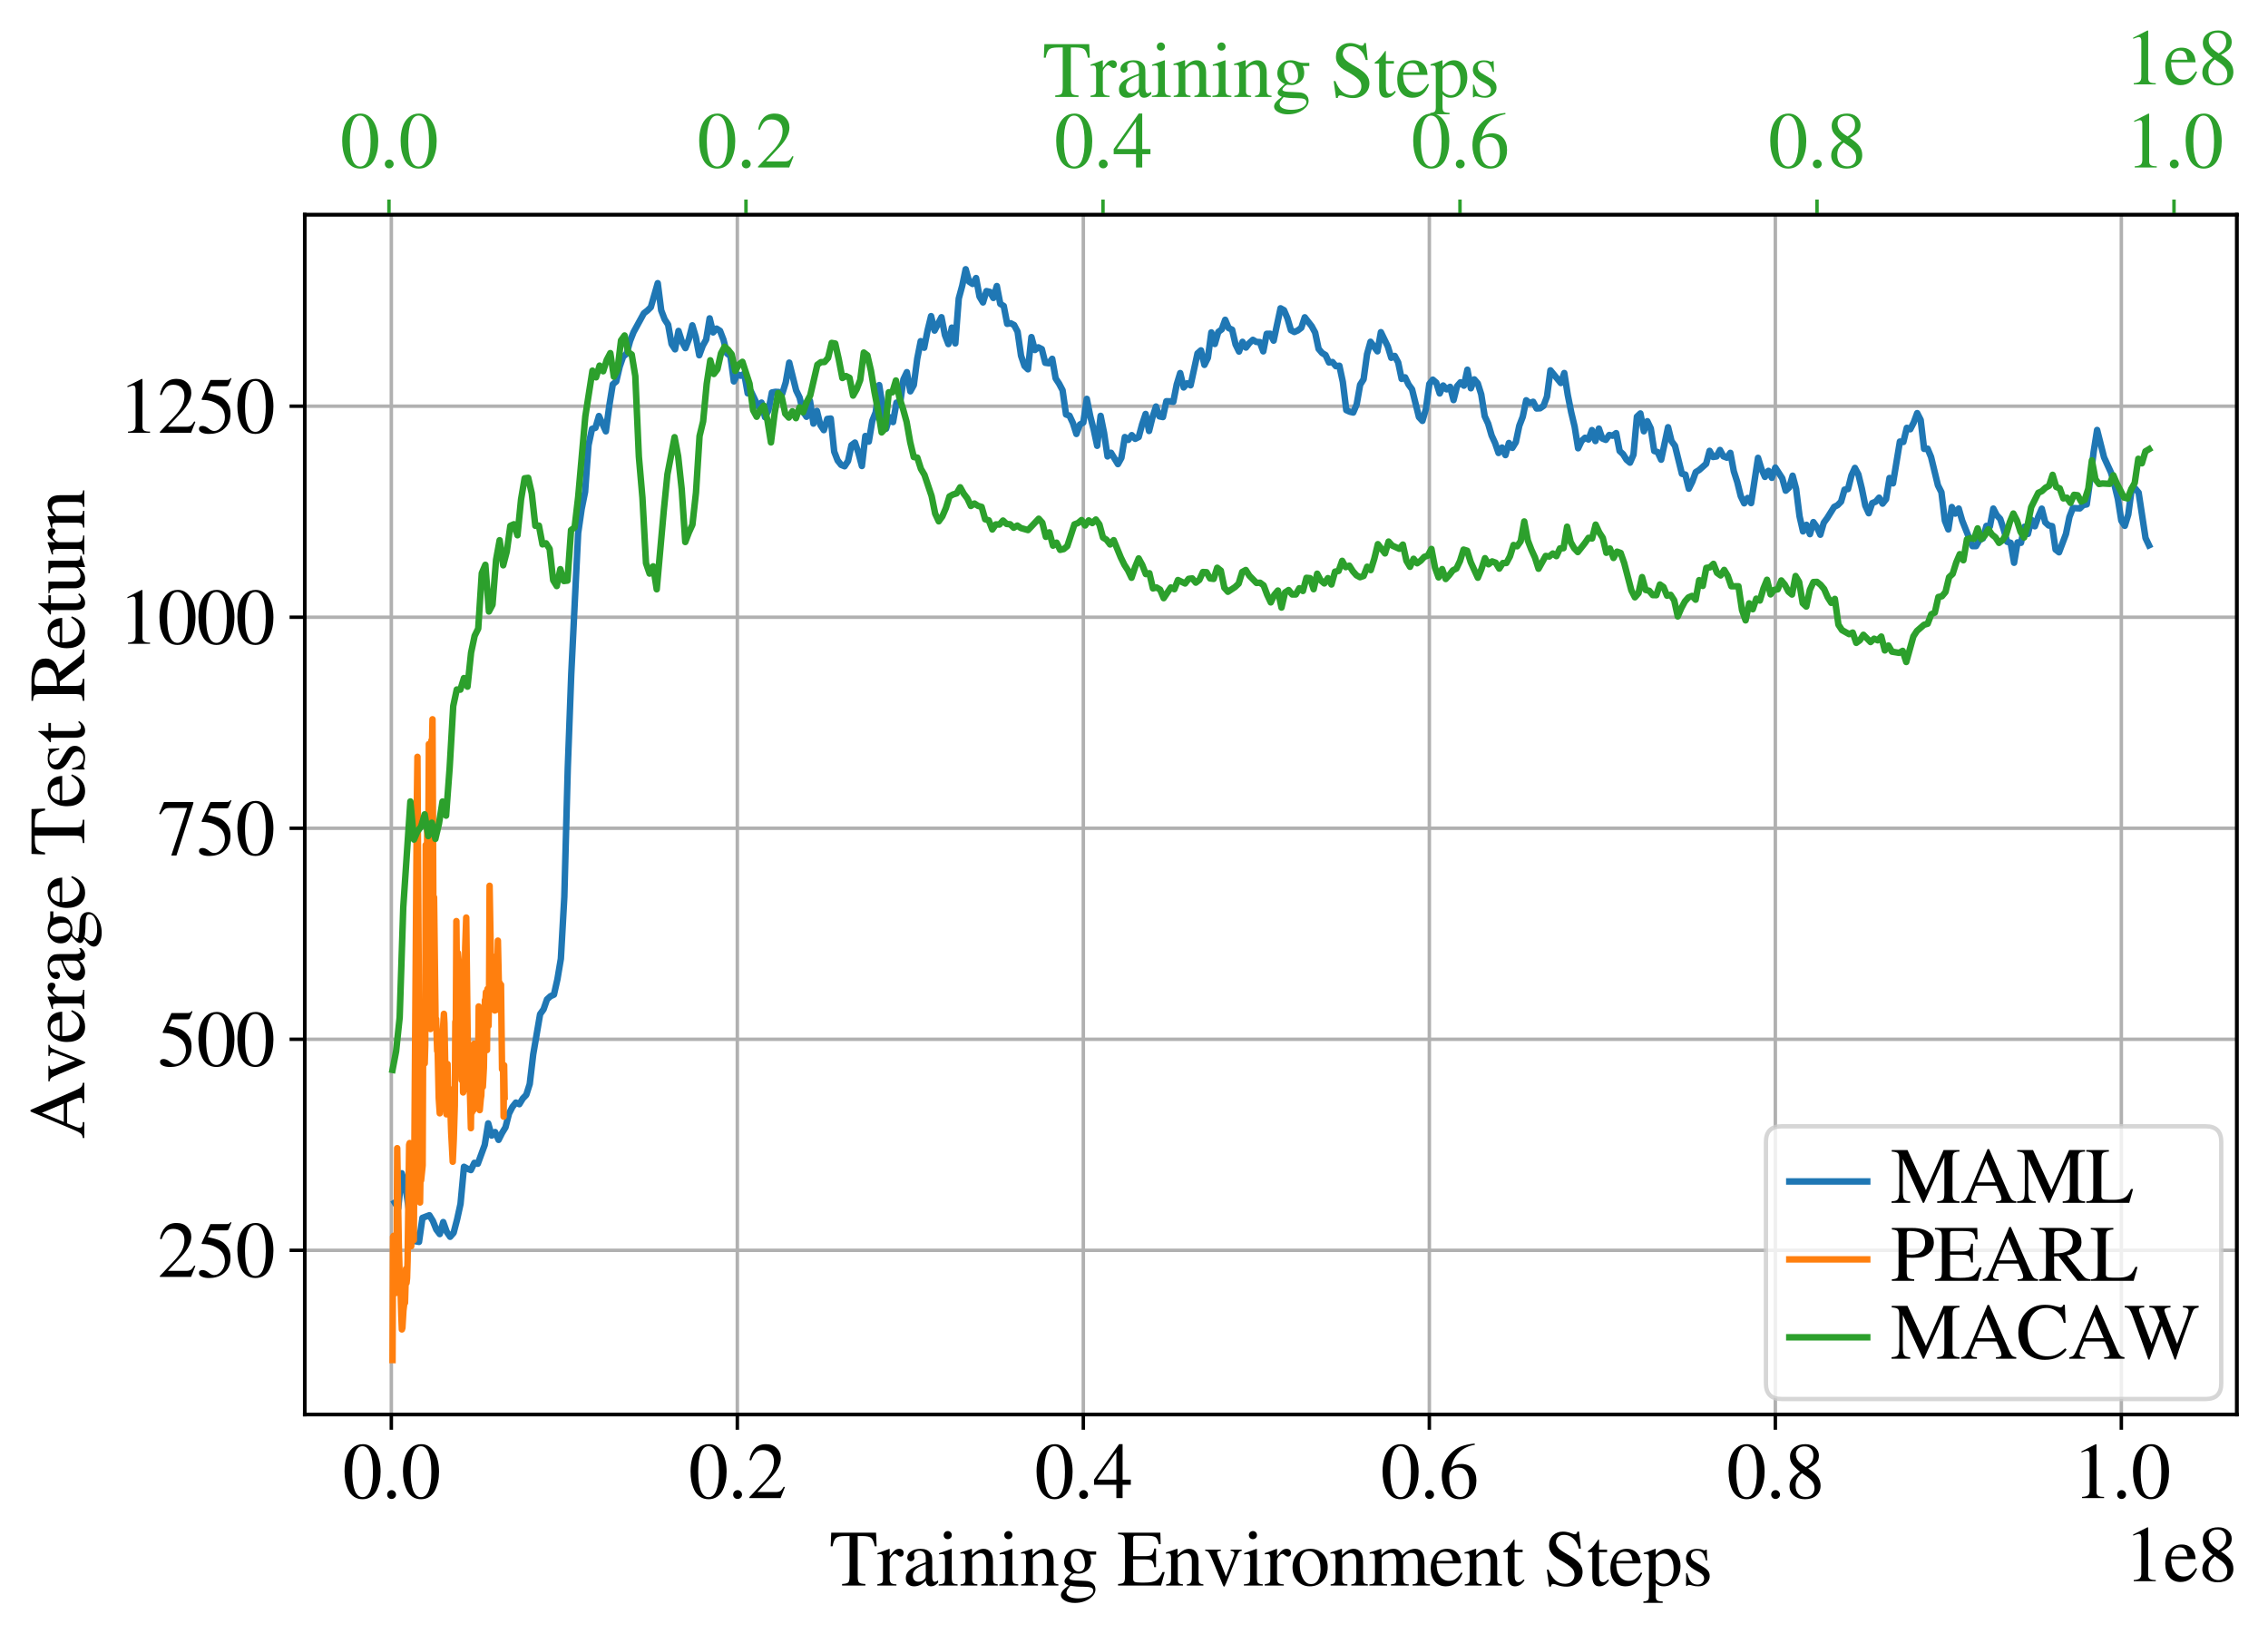 <?xml version="1.0" encoding="utf-8" standalone="no"?>
<!DOCTYPE svg PUBLIC "-//W3C//DTD SVG 1.1//EN"
  "http://www.w3.org/Graphics/SVG/1.1/DTD/svg11.dtd">
<svg xmlns:xlink="http://www.w3.org/1999/xlink" width="524pt" height="377.417pt" viewBox="0 0 524 377.417" xmlns="http://www.w3.org/2000/svg" version="1.1">
 <defs>
  <style type="text/css">*{stroke-linejoin: round; stroke-linecap: butt}</style>
 </defs>
 <g id="figure_1">
  <g id="patch_1">
   <path d="M 0 377.417 
L 524 377.417 
L 524 0 
L 0 0 
z
" style="fill: #ffffff"/>
  </g>
  <g id="axes_1">
   <g id="patch_2">
    <path d="M 70.4 326.8 
L 516.8 326.8 
L 516.8 49.6 
L 70.4 49.6 
z
" style="fill: #ffffff"/>
   </g>
   <g id="matplotlib.axis_1">
    <g id="xtick_1">
     <g id="line2d_1">
      <path d="M 90.411 326.8 
L 90.411 49.6 
" clip-path="url(#p6ab08f79a6)" style="fill: none; stroke: #b0b0b0; stroke-width: 0.8; stroke-linecap: square"/>
     </g>
     <g id="line2d_2">
      <defs>
       <path id="m27f59a390b" d="M 0 0 
L 0 3.5 
" style="stroke: #000000; stroke-width: 0.8"/>
      </defs>
      <g>
       <use xlink:href="#m27f59a390b" x="90.411" y="326.8" style="stroke: #000000; stroke-width: 0.8"/>
      </g>
     </g>
     <g id="text_1">
      <!-- 0.0 -->
      <g transform="translate(79.161 346.093)scale(0.18 -0.18)">
       <defs>
        <path id="STIXGeneral-Regular-30" d="M 3046 2112 
Q 3046 1683 2963 1302 
Q 2880 922 2717 602 
Q 2554 282 2266 96 
Q 1978 -90 1600 -90 
Q 1210 -90 915 108 
Q 621 307 461 640 
Q 301 973 227 1350 
Q 154 1728 154 2150 
Q 154 2746 301 3222 
Q 448 3699 790 4012 
Q 1133 4326 1626 4326 
Q 2253 4326 2649 3712 
Q 3046 3098 3046 2112 
z
M 2432 2080 
Q 2432 3091 2217 3625 
Q 2003 4160 1587 4160 
Q 1190 4160 979 3622 
Q 768 3085 768 2106 
Q 768 1120 979 598 
Q 1190 77 1600 77 
Q 2003 77 2217 598 
Q 2432 1120 2432 2080 
z
" transform="scale(0.016)"/>
        <path id="STIXGeneral-Regular-2e" d="M 1158 275 
Q 1158 134 1052 32 
Q 947 -70 800 -70 
Q 653 -70 550 32 
Q 448 134 448 281 
Q 448 429 553 534 
Q 659 640 806 640 
Q 947 640 1052 531 
Q 1158 422 1158 275 
z
" transform="scale(0.016)"/>
       </defs>
       <use xlink:href="#STIXGeneral-Regular-30"/>
       <use xlink:href="#STIXGeneral-Regular-2e" x="50"/>
       <use xlink:href="#STIXGeneral-Regular-30" x="75"/>
      </g>
     </g>
    </g>
    <g id="xtick_2">
     <g id="line2d_3">
      <path d="M 170.352 326.8 
L 170.352 49.6 
" clip-path="url(#p6ab08f79a6)" style="fill: none; stroke: #b0b0b0; stroke-width: 0.8; stroke-linecap: square"/>
     </g>
     <g id="line2d_4">
      <g>
       <use xlink:href="#m27f59a390b" x="170.352" y="326.8" style="stroke: #000000; stroke-width: 0.8"/>
      </g>
     </g>
     <g id="text_2">
      <!-- 0.2 -->
      <g transform="translate(159.102 346.093)scale(0.18 -0.18)">
       <defs>
        <path id="STIXGeneral-Regular-32" d="M 3034 877 
L 2688 0 
L 186 0 
L 186 77 
L 1325 1286 
Q 1773 1754 1965 2144 
Q 2157 2534 2157 2950 
Q 2157 3379 1920 3616 
Q 1683 3853 1267 3853 
Q 922 3853 720 3673 
Q 518 3494 326 3021 
L 192 3053 
Q 301 3648 630 3987 
Q 960 4326 1523 4326 
Q 2054 4326 2380 4006 
Q 2707 3686 2707 3200 
Q 2707 2477 1888 1613 
L 832 486 
L 2330 486 
Q 2541 486 2665 569 
Q 2790 653 2944 915 
L 3034 877 
z
" transform="scale(0.016)"/>
       </defs>
       <use xlink:href="#STIXGeneral-Regular-30"/>
       <use xlink:href="#STIXGeneral-Regular-2e" x="50"/>
       <use xlink:href="#STIXGeneral-Regular-32" x="75"/>
      </g>
     </g>
    </g>
    <g id="xtick_3">
     <g id="line2d_5">
      <path d="M 250.292 326.8 
L 250.292 49.6 
" clip-path="url(#p6ab08f79a6)" style="fill: none; stroke: #b0b0b0; stroke-width: 0.8; stroke-linecap: square"/>
     </g>
     <g id="line2d_6">
      <g>
       <use xlink:href="#m27f59a390b" x="250.292" y="326.8" style="stroke: #000000; stroke-width: 0.8"/>
      </g>
     </g>
     <g id="text_3">
      <!-- 0.4 -->
      <g transform="translate(239.042 346.093)scale(0.18 -0.18)">
       <defs>
        <path id="STIXGeneral-Regular-34" d="M 3027 1069 
L 2368 1069 
L 2368 0 
L 1869 0 
L 1869 1069 
L 77 1069 
L 77 1478 
L 2086 4326 
L 2368 4326 
L 2368 1478 
L 3027 1478 
L 3027 1069 
z
M 1869 1478 
L 1869 3674 
L 333 1478 
L 1869 1478 
z
" transform="scale(0.016)"/>
       </defs>
       <use xlink:href="#STIXGeneral-Regular-30"/>
       <use xlink:href="#STIXGeneral-Regular-2e" x="50"/>
       <use xlink:href="#STIXGeneral-Regular-34" x="75"/>
      </g>
     </g>
    </g>
    <g id="xtick_4">
     <g id="line2d_7">
      <path d="M 330.233 326.8 
L 330.233 49.6 
" clip-path="url(#p6ab08f79a6)" style="fill: none; stroke: #b0b0b0; stroke-width: 0.8; stroke-linecap: square"/>
     </g>
     <g id="line2d_8">
      <g>
       <use xlink:href="#m27f59a390b" x="330.233" y="326.8" style="stroke: #000000; stroke-width: 0.8"/>
      </g>
     </g>
     <g id="text_4">
      <!-- 0.6 -->
      <g transform="translate(318.983 346.093)scale(0.18 -0.18)">
       <defs>
        <path id="STIXGeneral-Regular-36" d="M 2854 4378 
L 2867 4275 
Q 2112 4154 1606 3664 
Q 1101 3174 973 2451 
Q 1344 2739 1786 2739 
Q 2349 2739 2672 2380 
Q 2995 2022 2995 1402 
Q 2995 774 2669 378 
Q 2291 -90 1651 -90 
Q 870 -90 518 557 
Q 218 1107 218 1786 
Q 218 2835 915 3552 
Q 1312 3962 1731 4131 
Q 2150 4301 2854 4378 
z
M 2419 1203 
Q 2419 2445 1555 2445 
Q 1235 2445 1024 2275 
Q 813 2106 813 1702 
Q 813 954 1046 522 
Q 1280 90 1722 90 
Q 2061 90 2240 394 
Q 2419 698 2419 1203 
z
" transform="scale(0.016)"/>
       </defs>
       <use xlink:href="#STIXGeneral-Regular-30"/>
       <use xlink:href="#STIXGeneral-Regular-2e" x="50"/>
       <use xlink:href="#STIXGeneral-Regular-36" x="75"/>
      </g>
     </g>
    </g>
    <g id="xtick_5">
     <g id="line2d_9">
      <path d="M 410.173 326.8 
L 410.173 49.6 
" clip-path="url(#p6ab08f79a6)" style="fill: none; stroke: #b0b0b0; stroke-width: 0.8; stroke-linecap: square"/>
     </g>
     <g id="line2d_10">
      <g>
       <use xlink:href="#m27f59a390b" x="410.173" y="326.8" style="stroke: #000000; stroke-width: 0.8"/>
      </g>
     </g>
     <g id="text_5">
      <!-- 0.8 -->
      <g transform="translate(398.923 346.093)scale(0.18 -0.18)">
       <defs>
        <path id="STIXGeneral-Regular-38" d="M 2848 992 
Q 2848 499 2505 204 
Q 2163 -90 1587 -90 
Q 1050 -90 704 204 
Q 358 499 358 954 
Q 358 1293 524 1533 
Q 691 1773 1190 2125 
Q 710 2522 553 2765 
Q 397 3008 397 3328 
Q 397 3782 745 4054 
Q 1094 4326 1638 4326 
Q 2106 4326 2410 4060 
Q 2714 3795 2714 3411 
Q 2714 3059 2531 2848 
Q 2349 2637 1856 2374 
Q 2432 1990 2640 1689 
Q 2848 1389 2848 992 
z
M 2272 3411 
Q 2272 3744 2086 3945 
Q 1901 4147 1574 4147 
Q 1248 4147 1059 3977 
Q 870 3808 870 3513 
Q 870 3219 1059 2979 
Q 1248 2739 1670 2490 
Q 1997 2682 2134 2896 
Q 2272 3110 2272 3411 
z
M 1734 1741 
L 1357 1997 
Q 1075 1766 960 1545 
Q 845 1325 845 1011 
Q 845 576 1065 333 
Q 1286 90 1658 90 
Q 1971 90 2166 285 
Q 2362 480 2362 794 
Q 2362 1082 2214 1299 
Q 2067 1517 1734 1741 
z
" transform="scale(0.016)"/>
       </defs>
       <use xlink:href="#STIXGeneral-Regular-30"/>
       <use xlink:href="#STIXGeneral-Regular-2e" x="50"/>
       <use xlink:href="#STIXGeneral-Regular-38" x="75"/>
      </g>
     </g>
    </g>
    <g id="xtick_6">
     <g id="line2d_11">
      <path d="M 490.114 326.8 
L 490.114 49.6 
" clip-path="url(#p6ab08f79a6)" style="fill: none; stroke: #b0b0b0; stroke-width: 0.8; stroke-linecap: square"/>
     </g>
     <g id="line2d_12">
      <g>
       <use xlink:href="#m27f59a390b" x="490.114" y="326.8" style="stroke: #000000; stroke-width: 0.8"/>
      </g>
     </g>
     <g id="text_6">
      <!-- 1.0 -->
      <g transform="translate(478.864 346.093)scale(0.18 -0.18)">
       <defs>
        <path id="STIXGeneral-Regular-31" d="M 2522 0 
L 755 0 
L 755 96 
Q 1107 115 1235 227 
Q 1363 339 1363 608 
L 1363 3482 
Q 1363 3795 1171 3795 
Q 1082 3795 883 3718 
L 710 3654 
L 710 3744 
L 1856 4326 
L 1914 4307 
L 1914 486 
Q 1914 275 2042 185 
Q 2170 96 2522 96 
L 2522 0 
z
" transform="scale(0.016)"/>
       </defs>
       <use xlink:href="#STIXGeneral-Regular-31"/>
       <use xlink:href="#STIXGeneral-Regular-2e" x="50"/>
       <use xlink:href="#STIXGeneral-Regular-30" x="75"/>
      </g>
     </g>
    </g>
    <g id="text_7">
     <!-- Training Environment Steps -->
     <g transform="translate(191.605 366.293)scale(0.18 -0.18)">
      <defs>
       <path id="STIXGeneral-Regular-54" d="M 3795 3149 
L 3642 3149 
Q 3539 3674 3353 3821 
Q 3168 3968 2656 3968 
L 2278 3968 
L 2278 710 
Q 2278 346 2387 243 
Q 2496 141 2893 122 
L 2893 0 
L 1024 0 
L 1024 122 
Q 1427 147 1526 256 
Q 1626 365 1626 787 
L 1626 3968 
L 1242 3968 
Q 723 3968 540 3817 
Q 358 3667 262 3149 
L 109 3149 
L 154 4237 
L 3750 4237 
L 3795 3149 
z
" transform="scale(0.016)"/>
       <path id="STIXGeneral-Regular-72" d="M 1024 2931 
L 1024 2342 
Q 1267 2688 1430 2816 
Q 1594 2944 1792 2944 
Q 1958 2944 2051 2854 
Q 2144 2765 2144 2605 
Q 2144 2470 2077 2393 
Q 2010 2317 1894 2317 
Q 1773 2317 1638 2445 
Q 1536 2541 1472 2541 
Q 1338 2541 1181 2355 
Q 1024 2170 1024 2016 
L 1024 576 
Q 1024 301 1133 205 
Q 1242 109 1568 96 
L 1568 0 
L 32 0 
L 32 96 
Q 339 154 412 224 
Q 486 294 486 538 
L 486 2138 
Q 486 2349 438 2435 
Q 390 2522 269 2522 
Q 166 2522 45 2496 
L 45 2598 
Q 448 2726 992 2944 
L 1024 2931 
z
" transform="scale(0.016)"/>
       <path id="STIXGeneral-Regular-61" d="M 2829 422 
L 2829 243 
Q 2586 -64 2253 -64 
Q 1888 -64 1843 403 
L 1837 403 
Q 1427 -64 909 -64 
Q 608 -64 422 112 
Q 237 288 237 602 
Q 237 1050 685 1350 
Q 992 1555 1837 1869 
L 1837 2214 
Q 1837 2502 1699 2646 
Q 1562 2790 1338 2790 
Q 1146 2790 1018 2697 
Q 890 2605 890 2477 
Q 890 2419 909 2348 
Q 928 2278 928 2208 
Q 928 2112 841 2029 
Q 755 1946 634 1946 
Q 525 1946 441 2029 
Q 358 2112 358 2240 
Q 358 2547 685 2752 
Q 986 2944 1421 2944 
Q 1939 2944 2176 2656 
Q 2291 2522 2323 2384 
Q 2355 2246 2355 1946 
L 2355 723 
Q 2355 301 2554 301 
Q 2682 301 2829 422 
z
M 1837 813 
L 1837 1715 
Q 1248 1510 1018 1293 
Q 800 1094 800 800 
Q 800 557 921 432 
Q 1043 307 1242 307 
Q 1453 307 1613 410 
Q 1747 506 1792 589 
Q 1837 672 1837 813 
z
" transform="scale(0.016)"/>
       <path id="STIXGeneral-Regular-69" d="M 1152 4045 
Q 1152 3904 1056 3811 
Q 960 3718 819 3718 
Q 685 3718 592 3811 
Q 499 3904 499 4045 
Q 499 4179 595 4275 
Q 691 4371 826 4371 
Q 966 4371 1059 4275 
Q 1152 4179 1152 4045 
z
M 1619 0 
L 102 0 
L 102 96 
Q 435 115 521 211 
Q 608 307 608 666 
L 608 2118 
Q 608 2342 563 2432 
Q 518 2522 397 2522 
Q 243 2522 128 2490 
L 128 2592 
L 1120 2944 
L 1146 2918 
L 1146 672 
Q 1146 314 1226 218 
Q 1306 122 1619 96 
L 1619 0 
z
" transform="scale(0.016)"/>
       <path id="STIXGeneral-Regular-6e" d="M 3104 0 
L 1773 0 
L 1779 96 
Q 2016 115 2096 233 
Q 2176 352 2176 672 
L 2176 1946 
Q 2176 2592 1709 2592 
Q 1549 2592 1408 2515 
Q 1267 2438 1050 2227 
L 1050 461 
Q 1050 269 1136 192 
Q 1222 115 1466 96 
L 1466 0 
L 115 0 
L 115 96 
Q 358 115 435 214 
Q 512 314 512 602 
L 512 2157 
Q 512 2394 467 2483 
Q 422 2573 288 2573 
Q 160 2573 102 2547 
L 102 2656 
Q 550 2784 979 2944 
L 1030 2925 
L 1030 2426 
L 1037 2426 
Q 1491 2944 1958 2944 
Q 2323 2944 2518 2688 
Q 2714 2432 2714 1958 
L 2714 544 
Q 2714 288 2790 205 
Q 2867 122 3104 96 
L 3104 0 
z
" transform="scale(0.016)"/>
       <path id="STIXGeneral-Regular-67" d="M 3008 2483 
L 2477 2483 
Q 2598 2208 2598 1946 
Q 2598 1453 2265 1203 
Q 1933 954 1600 954 
Q 1530 954 1357 973 
L 1235 986 
Q 1107 947 979 812 
Q 851 678 851 582 
Q 851 435 1350 410 
L 2176 371 
Q 2528 358 2739 172 
Q 2950 -13 2950 -314 
Q 2950 -685 2566 -986 
Q 2035 -1395 1286 -1395 
Q 826 -1395 502 -1212 
Q 179 -1030 179 -774 
Q 179 -595 320 -419 
Q 461 -243 806 6 
Q 602 102 534 172 
Q 467 243 467 346 
Q 467 531 762 787 
Q 909 915 1037 1043 
Q 717 1203 579 1401 
Q 442 1600 442 1901 
Q 442 2336 752 2640 
Q 1062 2944 1510 2944 
Q 1766 2944 2022 2848 
L 2163 2797 
Q 2349 2733 2515 2733 
L 3008 2733 
L 3008 2483 
z
M 973 2163 
L 973 2144 
Q 973 1683 1155 1398 
Q 1338 1114 1632 1114 
Q 1850 1114 1978 1270 
Q 2106 1427 2106 1690 
Q 2106 2112 1914 2464 
Q 1754 2765 1446 2765 
Q 1222 2765 1097 2605 
Q 973 2445 973 2163 
z
M 2771 -410 
Q 2771 -230 2595 -163 
Q 2419 -96 1978 -96 
Q 1344 -96 941 -13 
Q 749 -243 688 -348 
Q 627 -454 627 -563 
Q 627 -774 880 -902 
Q 1133 -1030 1555 -1030 
Q 2099 -1030 2435 -860 
Q 2771 -691 2771 -410 
z
" transform="scale(0.016)"/>
       <path id="STIXGeneral-Regular-20" transform="scale(0.016)"/>
       <path id="STIXGeneral-Regular-45" d="M 3821 1082 
L 3526 0 
L 77 0 
L 77 122 
Q 442 147 538 252 
Q 634 358 634 730 
L 634 3520 
Q 634 3878 534 3987 
Q 435 4096 77 4115 
L 77 4237 
L 3469 4237 
L 3494 3322 
L 3334 3322 
Q 3264 3750 3085 3872 
Q 2906 3994 2349 3994 
L 1510 3994 
Q 1370 3994 1328 3952 
Q 1286 3910 1286 3763 
L 1286 2355 
L 2253 2355 
Q 2656 2355 2787 2470 
Q 2918 2586 2976 2970 
L 3123 2970 
L 3123 1472 
L 2976 1472 
Q 2918 1875 2790 1984 
Q 2662 2093 2253 2093 
L 1286 2093 
L 1286 538 
Q 1286 346 1420 291 
Q 1555 237 1933 237 
L 2163 237 
Q 2848 237 3136 403 
Q 3424 570 3642 1082 
L 3821 1082 
z
" transform="scale(0.016)"/>
       <path id="STIXGeneral-Regular-76" d="M 3053 2880 
L 3053 2784 
Q 2906 2771 2835 2688 
Q 2765 2605 2637 2285 
L 1818 230 
Q 1690 -90 1638 -90 
Q 1587 -90 1523 77 
Q 1510 96 1497 141 
Q 1485 186 1472 211 
L 704 2048 
Q 499 2534 403 2652 
Q 307 2771 122 2784 
L 122 2880 
L 1376 2880 
L 1376 2784 
Q 1210 2771 1146 2732 
Q 1082 2694 1082 2611 
Q 1082 2509 1139 2368 
L 1792 730 
L 2426 2387 
Q 2464 2483 2464 2579 
Q 2464 2758 2163 2784 
L 2163 2880 
L 3053 2880 
z
" transform="scale(0.016)"/>
       <path id="STIXGeneral-Regular-6f" d="M 3008 1478 
Q 3008 806 2608 371 
Q 2208 -64 1568 -64 
Q 979 -64 582 368 
Q 186 800 186 1459 
Q 186 2125 582 2534 
Q 979 2944 1626 2944 
Q 2221 2944 2614 2537 
Q 3008 2131 3008 1478 
z
M 2432 1306 
Q 2432 2035 2112 2445 
Q 1856 2765 1504 2765 
Q 1171 2765 966 2493 
Q 762 2221 762 1747 
Q 762 928 1101 435 
Q 1318 115 1677 115 
Q 2029 115 2230 432 
Q 2432 749 2432 1306 
z
" transform="scale(0.016)"/>
       <path id="STIXGeneral-Regular-6d" d="M 4960 0 
L 3565 0 
L 3565 96 
Q 3834 122 3907 208 
Q 3981 294 3981 576 
L 3981 1894 
Q 3981 2278 3869 2444 
Q 3757 2611 3488 2611 
Q 3264 2611 3107 2521 
Q 2950 2432 2803 2221 
L 2803 608 
Q 2803 301 2896 201 
Q 2989 102 3264 96 
L 3264 0 
L 1830 0 
L 1830 96 
Q 2112 115 2189 188 
Q 2266 262 2266 550 
L 2266 1901 
Q 2266 2611 1850 2611 
Q 1670 2611 1468 2531 
Q 1267 2451 1171 2336 
Q 1088 2240 1088 2227 
L 1088 448 
Q 1088 243 1177 176 
Q 1267 109 1523 96 
L 1523 0 
L 102 0 
L 102 96 
Q 371 102 460 195 
Q 550 288 550 563 
L 550 2150 
Q 550 2387 499 2480 
Q 448 2573 326 2573 
Q 230 2573 122 2547 
L 122 2656 
Q 557 2778 1011 2944 
L 1062 2925 
L 1062 2451 
L 1075 2451 
Q 1363 2752 1584 2848 
Q 1805 2944 2054 2944 
Q 2560 2944 2733 2406 
Q 3232 2944 3776 2944 
Q 4518 2944 4518 1792 
L 4518 493 
Q 4518 282 4582 202 
Q 4646 122 4794 109 
L 4960 96 
L 4960 0 
z
" transform="scale(0.016)"/>
       <path id="STIXGeneral-Regular-65" d="M 2611 1050 
L 2714 1005 
Q 2330 -64 1376 -64 
Q 813 -64 486 329 
Q 160 723 160 1389 
Q 160 2074 525 2509 
Q 890 2944 1485 2944 
Q 2061 2944 2374 2502 
Q 2560 2246 2592 1773 
L 621 1773 
Q 646 1370 700 1158 
Q 755 947 915 730 
Q 1184 378 1626 378 
Q 1939 378 2153 531 
Q 2368 685 2611 1050 
z
M 634 1978 
L 1939 1978 
Q 1882 2381 1750 2547 
Q 1619 2714 1312 2714 
Q 1043 2714 864 2525 
Q 685 2336 634 1978 
z
" transform="scale(0.016)"/>
       <path id="STIXGeneral-Regular-74" d="M 1702 493 
L 1786 422 
Q 1478 -64 1011 -64 
Q 448 -64 448 749 
L 448 2675 
L 109 2675 
Q 83 2694 83 2720 
Q 83 2771 192 2842 
Q 435 2982 813 3526 
Q 826 3546 874 3606 
Q 922 3667 941 3706 
Q 986 3706 986 3622 
L 986 2880 
L 1632 2880 
L 1632 2675 
L 986 2675 
L 986 845 
Q 986 538 1062 403 
Q 1139 269 1318 269 
Q 1510 269 1702 493 
z
" transform="scale(0.016)"/>
       <path id="STIXGeneral-Regular-53" d="M 3002 2963 
L 2842 2963 
Q 2733 3360 2579 3565 
Q 2189 4064 1651 4064 
Q 1357 4064 1181 3894 
Q 1005 3725 1005 3456 
Q 1005 3328 1069 3206 
Q 1133 3085 1206 2998 
Q 1280 2912 1465 2784 
Q 1651 2656 1766 2589 
Q 1882 2522 2150 2362 
Q 2669 2061 2905 1763 
Q 3142 1466 3142 1107 
Q 3142 576 2771 243 
Q 2400 -90 1837 -90 
Q 1421 -90 1082 58 
Q 915 128 781 128 
Q 704 128 653 70 
Q 602 13 602 -83 
L 461 -83 
L 275 1274 
L 416 1274 
Q 845 141 1734 141 
Q 2074 141 2285 342 
Q 2496 544 2496 858 
Q 2496 1158 2310 1363 
Q 2003 1696 1235 2106 
Q 454 2522 454 3206 
Q 454 3718 768 4022 
Q 1082 4326 1568 4326 
Q 1907 4326 2240 4186 
Q 2413 4109 2522 4109 
Q 2688 4109 2726 4326 
L 2861 4326 
L 3002 2963 
z
" transform="scale(0.016)"/>
       <path id="STIXGeneral-Regular-70" d="M 1018 2931 
L 1018 2438 
Q 1421 2944 1939 2944 
Q 2406 2944 2707 2560 
Q 3008 2176 3008 1581 
Q 3008 883 2621 409 
Q 2234 -64 1664 -64 
Q 1466 -64 1328 -6 
Q 1190 51 1018 211 
L 1018 -794 
Q 1018 -1094 1120 -1180 
Q 1222 -1267 1581 -1274 
L 1581 -1389 
L 32 -1389 
L 32 -1280 
Q 314 -1254 397 -1171 
Q 480 -1088 480 -838 
L 480 2157 
Q 480 2381 429 2451 
Q 378 2522 218 2522 
Q 115 2522 58 2515 
L 58 2618 
Q 506 2752 979 2944 
L 1018 2931 
z
M 1018 2138 
L 1018 563 
Q 1018 422 1238 281 
Q 1459 141 1683 141 
Q 2029 141 2243 467 
Q 2458 794 2458 1325 
Q 2458 1888 2243 2224 
Q 2029 2560 1670 2560 
Q 1446 2560 1232 2419 
Q 1018 2278 1018 2138 
z
" transform="scale(0.016)"/>
       <path id="STIXGeneral-Regular-73" d="M 998 1926 
L 1664 1523 
Q 1984 1331 2105 1164 
Q 2227 998 2227 736 
Q 2227 416 1961 176 
Q 1696 -64 1331 -64 
Q 1030 -64 864 -6 
Q 691 51 570 51 
Q 461 51 416 -26 
L 333 -26 
L 333 979 
L 435 979 
Q 538 512 730 294 
Q 922 77 1248 77 
Q 1485 77 1632 211 
Q 1779 346 1779 550 
Q 1779 845 1440 1030 
L 1094 1222 
Q 326 1651 326 2150 
Q 326 2522 566 2730 
Q 806 2938 1210 2938 
Q 1491 2938 1638 2867 
Q 1754 2816 1818 2816 
Q 1862 2816 1920 2880 
L 1990 2880 
L 2022 2010 
L 1926 2010 
Q 1818 2445 1654 2621 
Q 1491 2797 1203 2797 
Q 986 2797 854 2688 
Q 723 2579 723 2362 
Q 723 2253 796 2128 
Q 870 2003 998 1926 
z
" transform="scale(0.016)"/>
      </defs>
      <use xlink:href="#STIXGeneral-Regular-54"/>
      <use xlink:href="#STIXGeneral-Regular-72" x="61.1"/>
      <use xlink:href="#STIXGeneral-Regular-61" x="94.4"/>
      <use xlink:href="#STIXGeneral-Regular-69" x="138.8"/>
      <use xlink:href="#STIXGeneral-Regular-6e" x="166.6"/>
      <use xlink:href="#STIXGeneral-Regular-69" x="216.6"/>
      <use xlink:href="#STIXGeneral-Regular-6e" x="244.4"/>
      <use xlink:href="#STIXGeneral-Regular-67" x="294.4"/>
      <use xlink:href="#STIXGeneral-Regular-20" x="344.4"/>
      <use xlink:href="#STIXGeneral-Regular-45" x="369.4"/>
      <use xlink:href="#STIXGeneral-Regular-6e" x="430.5"/>
      <use xlink:href="#STIXGeneral-Regular-76" x="480.5"/>
      <use xlink:href="#STIXGeneral-Regular-69" x="530.5"/>
      <use xlink:href="#STIXGeneral-Regular-72" x="558.3"/>
      <use xlink:href="#STIXGeneral-Regular-6f" x="591.6"/>
      <use xlink:href="#STIXGeneral-Regular-6e" x="641.6"/>
      <use xlink:href="#STIXGeneral-Regular-6d" x="691.6"/>
      <use xlink:href="#STIXGeneral-Regular-65" x="769.4"/>
      <use xlink:href="#STIXGeneral-Regular-6e" x="813.8"/>
      <use xlink:href="#STIXGeneral-Regular-74" x="863.8"/>
      <use xlink:href="#STIXGeneral-Regular-20" x="891.6"/>
      <use xlink:href="#STIXGeneral-Regular-53" x="916.6"/>
      <use xlink:href="#STIXGeneral-Regular-74" x="972.2"/>
      <use xlink:href="#STIXGeneral-Regular-65" x="1000"/>
      <use xlink:href="#STIXGeneral-Regular-70" x="1044.4"/>
      <use xlink:href="#STIXGeneral-Regular-73" x="1094.4"/>
     </g>
    </g>
    <g id="text_8">
     <!-- 1e8 -->
     <g transform="translate(490.807 365.293)scale(0.18 -0.18)">
      <use xlink:href="#STIXGeneral-Regular-31"/>
      <use xlink:href="#STIXGeneral-Regular-65" x="50"/>
      <use xlink:href="#STIXGeneral-Regular-38" x="94.4"/>
     </g>
    </g>
   </g>
   <g id="matplotlib.axis_2">
    <g id="ytick_1">
     <g id="line2d_13">
      <path d="M 70.4 288.846 
L 516.8 288.846 
" clip-path="url(#p6ab08f79a6)" style="fill: none; stroke: #b0b0b0; stroke-width: 0.8; stroke-linecap: square"/>
     </g>
     <g id="line2d_14">
      <defs>
       <path id="md20ede8c44" d="M 0 0 
L -3.5 0 
" style="stroke: #000000; stroke-width: 0.8"/>
      </defs>
      <g>
       <use xlink:href="#md20ede8c44" x="70.4" y="288.846" style="stroke: #000000; stroke-width: 0.8"/>
      </g>
     </g>
     <g id="text_9">
      <!-- 250 -->
      <g transform="translate(36.4 294.993)scale(0.18 -0.18)">
       <defs>
        <path id="STIXGeneral-Regular-35" d="M 2803 4358 
L 2573 3814 
Q 2534 3731 2400 3731 
L 1158 3731 
L 902 3187 
Q 1606 3053 1920 2896 
Q 2234 2739 2502 2368 
Q 2726 2061 2726 1555 
Q 2726 1094 2576 780 
Q 2426 467 2099 224 
Q 1664 -90 1011 -90 
Q 646 -90 422 19 
Q 198 128 198 307 
Q 198 550 486 550 
Q 717 550 960 352 
Q 1210 147 1414 147 
Q 1747 147 2012 480 
Q 2278 813 2278 1229 
Q 2278 1843 1850 2189 
Q 1293 2637 486 2637 
Q 410 2637 410 2688 
L 416 2720 
L 1114 4237 
L 2438 4237 
Q 2547 4237 2608 4269 
Q 2669 4301 2746 4403 
L 2803 4358 
z
" transform="scale(0.016)"/>
       </defs>
       <use xlink:href="#STIXGeneral-Regular-32"/>
       <use xlink:href="#STIXGeneral-Regular-35" x="50"/>
       <use xlink:href="#STIXGeneral-Regular-30" x="100"/>
      </g>
     </g>
    </g>
    <g id="ytick_2">
     <g id="line2d_15">
      <path d="M 70.4 240.094 
L 516.8 240.094 
" clip-path="url(#p6ab08f79a6)" style="fill: none; stroke: #b0b0b0; stroke-width: 0.8; stroke-linecap: square"/>
     </g>
     <g id="line2d_16">
      <g>
       <use xlink:href="#md20ede8c44" x="70.4" y="240.094" style="stroke: #000000; stroke-width: 0.8"/>
      </g>
     </g>
     <g id="text_10">
      <!-- 500 -->
      <g transform="translate(36.4 246.241)scale(0.18 -0.18)">
       <use xlink:href="#STIXGeneral-Regular-35"/>
       <use xlink:href="#STIXGeneral-Regular-30" x="50"/>
       <use xlink:href="#STIXGeneral-Regular-30" x="100"/>
      </g>
     </g>
    </g>
    <g id="ytick_3">
     <g id="line2d_17">
      <path d="M 70.4 191.343 
L 516.8 191.343 
" clip-path="url(#p6ab08f79a6)" style="fill: none; stroke: #b0b0b0; stroke-width: 0.8; stroke-linecap: square"/>
     </g>
     <g id="line2d_18">
      <g>
       <use xlink:href="#md20ede8c44" x="70.4" y="191.343" style="stroke: #000000; stroke-width: 0.8"/>
      </g>
     </g>
     <g id="text_11">
      <!-- 750 -->
      <g transform="translate(36.4 197.489)scale(0.18 -0.18)">
       <defs>
        <path id="STIXGeneral-Regular-37" d="M 2874 4134 
L 1517 -51 
L 1101 -51 
L 2368 3763 
L 992 3763 
Q 717 3763 582 3667 
Q 448 3571 243 3238 
L 128 3296 
L 512 4237 
L 2874 4237 
L 2874 4134 
z
" transform="scale(0.016)"/>
       </defs>
       <use xlink:href="#STIXGeneral-Regular-37"/>
       <use xlink:href="#STIXGeneral-Regular-35" x="50"/>
       <use xlink:href="#STIXGeneral-Regular-30" x="100"/>
      </g>
     </g>
    </g>
    <g id="ytick_4">
     <g id="line2d_19">
      <path d="M 70.4 142.591 
L 516.8 142.591 
" clip-path="url(#p6ab08f79a6)" style="fill: none; stroke: #b0b0b0; stroke-width: 0.8; stroke-linecap: square"/>
     </g>
     <g id="line2d_20">
      <g>
       <use xlink:href="#md20ede8c44" x="70.4" y="142.591" style="stroke: #000000; stroke-width: 0.8"/>
      </g>
     </g>
     <g id="text_12">
      <!-- 1000 -->
      <g transform="translate(27.4 148.738)scale(0.18 -0.18)">
       <use xlink:href="#STIXGeneral-Regular-31"/>
       <use xlink:href="#STIXGeneral-Regular-30" x="50"/>
       <use xlink:href="#STIXGeneral-Regular-30" x="100"/>
       <use xlink:href="#STIXGeneral-Regular-30" x="150"/>
      </g>
     </g>
    </g>
    <g id="ytick_5">
     <g id="line2d_21">
      <path d="M 70.4 93.839 
L 516.8 93.839 
" clip-path="url(#p6ab08f79a6)" style="fill: none; stroke: #b0b0b0; stroke-width: 0.8; stroke-linecap: square"/>
     </g>
     <g id="line2d_22">
      <g>
       <use xlink:href="#md20ede8c44" x="70.4" y="93.839" style="stroke: #000000; stroke-width: 0.8"/>
      </g>
     </g>
     <g id="text_13">
      <!-- 1250 -->
      <g transform="translate(27.4 99.986)scale(0.18 -0.18)">
       <use xlink:href="#STIXGeneral-Regular-31"/>
       <use xlink:href="#STIXGeneral-Regular-32" x="50"/>
       <use xlink:href="#STIXGeneral-Regular-35" x="100"/>
       <use xlink:href="#STIXGeneral-Regular-30" x="150"/>
      </g>
     </g>
    </g>
    <g id="text_14">
     <!-- Average Test Return -->
     <g transform="translate(19.477 263.181)rotate(-90)scale(0.18 -0.18)">
      <defs>
       <path id="STIXGeneral-Regular-41" d="M 4525 0 
L 2893 0 
L 2893 122 
Q 3149 122 3245 179 
Q 3334 224 3334 333 
Q 3334 499 3213 781 
L 2950 1382 
L 1274 1382 
L 979 653 
Q 922 506 922 384 
Q 922 237 1027 179 
Q 1133 122 1370 122 
L 1370 0 
L 96 0 
L 96 122 
Q 365 147 486 316 
Q 608 486 902 1190 
L 2221 4314 
L 2349 4314 
L 3923 710 
Q 4064 378 4176 262 
Q 4288 147 4525 122 
L 4525 0 
z
M 2861 1645 
L 2118 3405 
L 1382 1645 
L 2861 1645 
z
" transform="scale(0.016)"/>
       <path id="STIXGeneral-Regular-52" d="M 4224 0 
L 3187 0 
L 1664 1971 
L 1306 1958 
L 1306 717 
Q 1306 352 1405 249 
Q 1504 147 1875 122 
L 1875 0 
L 109 0 
L 109 122 
Q 474 154 563 262 
Q 653 371 653 794 
L 653 3526 
Q 653 3885 563 3987 
Q 474 4090 109 4115 
L 109 4237 
L 1850 4237 
Q 2726 4237 3187 3859 
Q 3501 3603 3501 3091 
Q 3501 2221 2342 2042 
L 3622 422 
Q 3757 256 3878 198 
Q 4000 141 4224 122 
L 4224 0 
z
M 1306 3731 
L 1306 2195 
Q 1766 2202 1990 2246 
Q 2214 2291 2438 2413 
Q 2803 2618 2803 3142 
Q 2803 4000 1632 4000 
Q 1459 4000 1382 3945 
Q 1306 3891 1306 3731 
z
" transform="scale(0.016)"/>
       <path id="STIXGeneral-Regular-75" d="M 3072 320 
L 3072 230 
Q 2573 96 2195 -58 
L 2163 -38 
L 2163 486 
L 2150 486 
Q 1747 -64 1235 -64 
Q 870 -64 662 160 
Q 454 384 454 755 
L 454 2362 
Q 454 2598 371 2688 
Q 288 2778 58 2790 
L 58 2880 
L 992 2880 
L 992 813 
Q 992 595 1123 451 
Q 1254 307 1446 307 
Q 1760 307 1984 506 
Q 2067 582 2099 649 
Q 2131 717 2131 877 
L 2131 2355 
Q 2131 2605 2041 2678 
Q 1952 2752 1658 2771 
L 1658 2880 
L 2669 2880 
L 2669 685 
Q 2669 461 2742 390 
Q 2816 320 3034 320 
L 3072 320 
z
" transform="scale(0.016)"/>
      </defs>
      <use xlink:href="#STIXGeneral-Regular-41"/>
      <use xlink:href="#STIXGeneral-Regular-76" x="72.2"/>
      <use xlink:href="#STIXGeneral-Regular-65" x="122.2"/>
      <use xlink:href="#STIXGeneral-Regular-72" x="166.6"/>
      <use xlink:href="#STIXGeneral-Regular-61" x="199.9"/>
      <use xlink:href="#STIXGeneral-Regular-67" x="244.3"/>
      <use xlink:href="#STIXGeneral-Regular-65" x="294.3"/>
      <use xlink:href="#STIXGeneral-Regular-20" x="338.7"/>
      <use xlink:href="#STIXGeneral-Regular-54" x="363.7"/>
      <use xlink:href="#STIXGeneral-Regular-65" x="424.8"/>
      <use xlink:href="#STIXGeneral-Regular-73" x="469.2"/>
      <use xlink:href="#STIXGeneral-Regular-74" x="508.1"/>
      <use xlink:href="#STIXGeneral-Regular-20" x="535.9"/>
      <use xlink:href="#STIXGeneral-Regular-52" x="560.9"/>
      <use xlink:href="#STIXGeneral-Regular-65" x="627.6"/>
      <use xlink:href="#STIXGeneral-Regular-74" x="672"/>
      <use xlink:href="#STIXGeneral-Regular-75" x="699.8"/>
      <use xlink:href="#STIXGeneral-Regular-72" x="749.8"/>
      <use xlink:href="#STIXGeneral-Regular-6e" x="783.1"/>
     </g>
    </g>
   </g>
   <g id="line2d_23">
    <path d="M 91.211 277.83 
L 92.01 279.119 
L 92.809 271.052 
L 93.609 273.7 
L 94.408 279.098 
L 96.007 286.756 
L 96.806 286.903 
L 97.606 281.35 
L 99.205 280.75 
L 100.004 282.046 
L 100.803 284.037 
L 101.603 285.098 
L 102.402 282.325 
L 103.202 284.57 
L 104.001 285.726 
L 104.8 284.812 
L 105.6 281.76 
L 106.399 278.122 
L 107.199 269.555 
L 107.998 270.001 
L 108.797 270.311 
L 109.597 268.639 
L 110.396 268.848 
L 111.995 264.494 
L 112.794 259.524 
L 113.594 262.343 
L 114.393 261.53 
L 115.193 263.339 
L 115.992 261.747 
L 116.791 260.436 
L 117.591 257.293 
L 118.39 255.727 
L 119.19 254.717 
L 119.989 255.095 
L 120.789 253.775 
L 121.588 252.945 
L 122.387 250.437 
L 123.187 243.623 
L 124.786 234.295 
L 125.585 233.179 
L 126.384 230.877 
L 127.184 230.149 
L 127.983 229.784 
L 128.783 226.25 
L 129.582 221.493 
L 130.381 207.209 
L 131.181 177.348 
L 131.98 155.784 
L 133.579 123.147 
L 134.378 117.608 
L 135.178 113.632 
L 135.977 102.812 
L 136.777 99.083 
L 137.576 98.832 
L 138.375 96.109 
L 139.974 99.646 
L 140.774 93.722 
L 141.573 88.786 
L 142.372 88.133 
L 143.172 84.718 
L 143.971 82.377 
L 144.771 81.736 
L 145.57 78.79 
L 146.369 76.754 
L 148.768 72.361 
L 149.567 71.757 
L 150.367 70.967 
L 151.965 65.417 
L 152.765 71.7 
L 153.564 73.781 
L 154.364 75.004 
L 155.163 79.479 
L 155.962 80.706 
L 156.762 76.45 
L 157.561 78.936 
L 158.361 80.424 
L 159.16 78.343 
L 159.959 75.16 
L 160.759 77.863 
L 161.558 82.073 
L 162.358 79.882 
L 163.157 78.441 
L 163.956 73.547 
L 164.756 76.797 
L 165.555 75.915 
L 166.355 76.426 
L 167.154 78.494 
L 167.953 81.643 
L 168.753 82.276 
L 169.552 88.114 
L 170.352 86.472 
L 171.151 86.803 
L 171.95 86.333 
L 172.75 90.866 
L 173.549 90.501 
L 175.148 93.885 
L 175.948 93.011 
L 176.747 96.379 
L 177.546 94.794 
L 178.346 90.671 
L 179.145 90.522 
L 179.945 90.566 
L 180.744 90.914 
L 181.543 88.331 
L 182.343 83.771 
L 183.942 90.182 
L 184.741 91.836 
L 185.54 95.092 
L 186.34 96.286 
L 187.139 92.599 
L 187.939 97.864 
L 188.738 94.937 
L 189.537 98.177 
L 190.337 99.37 
L 191.136 96.785 
L 191.936 96.689 
L 192.735 104.332 
L 193.534 106.385 
L 194.334 107.39 
L 195.133 107.721 
L 195.933 106.496 
L 196.732 102.85 
L 197.531 102.245 
L 198.331 104.613 
L 199.13 107.657 
L 199.93 100.724 
L 200.729 102.023 
L 201.528 97.241 
L 202.328 95.241 
L 203.127 88.963 
L 204.726 99.047 
L 205.526 96.384 
L 206.325 97.509 
L 207.124 93.01 
L 207.924 93.478 
L 208.723 87.655 
L 209.523 85.976 
L 210.322 90.407 
L 211.121 88.964 
L 211.921 82.854 
L 212.72 78.816 
L 213.52 80.335 
L 214.319 76.289 
L 215.118 73.029 
L 215.918 76.374 
L 217.517 73.287 
L 218.316 77.403 
L 219.115 79.49 
L 219.915 75.683 
L 220.714 79.331 
L 221.514 68.957 
L 222.313 66.007 
L 223.112 62.2 
L 223.912 65.072 
L 224.711 65.595 
L 225.511 64.234 
L 226.31 68.524 
L 227.109 69.873 
L 227.909 67.251 
L 228.708 67.43 
L 229.508 68.834 
L 230.307 66.084 
L 231.106 70.188 
L 231.906 70.691 
L 232.705 74.813 
L 233.505 74.678 
L 234.304 75.098 
L 235.104 76.629 
L 235.903 82.184 
L 236.702 84.549 
L 237.502 85.314 
L 238.301 77.876 
L 239.101 80.857 
L 239.9 80.242 
L 240.699 80.651 
L 241.499 83.812 
L 242.298 83.925 
L 243.098 82.894 
L 243.897 87.416 
L 244.696 88.634 
L 245.496 90.161 
L 246.295 95.756 
L 247.095 96.036 
L 247.894 97.746 
L 248.693 100.254 
L 249.493 98.092 
L 250.292 97.614 
L 251.092 92.146 
L 251.891 96.134 
L 252.69 99.242 
L 253.49 102.989 
L 254.289 96.071 
L 255.089 100.032 
L 255.888 105.445 
L 256.687 104.599 
L 258.286 107.22 
L 259.086 105.782 
L 259.885 100.969 
L 260.684 101.623 
L 261.484 100.526 
L 262.283 101.383 
L 263.083 100.97 
L 263.882 98.009 
L 264.682 95.635 
L 265.481 99.565 
L 266.28 96.386 
L 267.08 93.92 
L 267.879 96.191 
L 268.679 96.349 
L 269.478 92.695 
L 270.277 92.71 
L 271.077 92.836 
L 271.876 88.8 
L 272.676 86.186 
L 273.475 89.512 
L 274.274 88.553 
L 275.074 89.013 
L 276.673 81.641 
L 277.472 80.942 
L 278.271 84.294 
L 279.071 82.669 
L 279.87 76.791 
L 280.67 79.469 
L 281.469 76.695 
L 282.268 76.095 
L 283.068 73.884 
L 283.867 75.793 
L 284.667 76.167 
L 285.466 79.571 
L 286.265 81.217 
L 287.065 78.97 
L 287.864 80.295 
L 288.664 79.238 
L 289.463 78.509 
L 290.262 78.993 
L 291.062 79.023 
L 291.861 81.172 
L 292.661 77.116 
L 293.46 77.105 
L 294.26 78.695 
L 295.858 71.223 
L 296.658 71.668 
L 297.457 73.538 
L 298.257 76.279 
L 299.056 76.696 
L 299.855 76.336 
L 300.655 75.72 
L 301.454 73.304 
L 303.053 75.365 
L 303.852 76.839 
L 304.652 80.597 
L 305.451 81.546 
L 306.251 82.018 
L 307.05 83.738 
L 307.849 83.632 
L 308.649 84.597 
L 309.448 84.492 
L 310.248 88.237 
L 311.047 94.748 
L 311.846 95.113 
L 312.646 95.305 
L 313.445 93.428 
L 314.245 88.88 
L 315.044 87.622 
L 315.843 81.815 
L 316.643 78.955 
L 318.242 81.164 
L 319.041 76.738 
L 320.64 80.038 
L 321.439 82.665 
L 322.239 82.228 
L 323.038 83.736 
L 323.838 87.534 
L 324.637 87.176 
L 325.436 88.84 
L 326.236 89.938 
L 327.835 96.359 
L 328.634 97.231 
L 329.433 94.526 
L 330.233 88.703 
L 331.032 87.709 
L 331.832 88.399 
L 332.631 90.892 
L 333.43 89.063 
L 334.23 89.949 
L 335.029 89.369 
L 335.829 92.426 
L 336.628 89.239 
L 337.427 88.319 
L 338.227 89.097 
L 339.026 85.411 
L 339.826 89.7 
L 340.625 87.649 
L 341.424 88.571 
L 342.224 91.104 
L 343.023 96.145 
L 343.823 97.866 
L 344.622 100.598 
L 345.421 102.337 
L 346.221 104.653 
L 347.02 103.394 
L 347.82 105.138 
L 348.619 102.333 
L 349.418 103.465 
L 350.218 102.159 
L 351.017 98.362 
L 351.817 96.284 
L 352.616 92.474 
L 353.416 93.135 
L 354.215 92.818 
L 355.014 94.368 
L 355.814 94.325 
L 356.613 93.765 
L 357.413 91.633 
L 358.212 85.557 
L 360.61 88.486 
L 361.41 86.177 
L 362.209 91.196 
L 363.008 95.228 
L 363.808 98.579 
L 364.607 103.562 
L 365.407 101.878 
L 366.206 101.137 
L 367.005 101.534 
L 367.805 99.361 
L 368.604 101.892 
L 369.404 99.014 
L 370.203 101.303 
L 371.002 101.619 
L 371.802 100.492 
L 372.601 100.662 
L 373.401 100.062 
L 374.2 104.191 
L 374.999 104.928 
L 375.799 106.213 
L 376.598 106.886 
L 377.398 105.042 
L 378.197 96.259 
L 378.996 95.515 
L 379.796 99.632 
L 380.595 97.311 
L 381.395 98.973 
L 382.194 104.191 
L 382.994 104.446 
L 383.793 106.2 
L 385.392 98.699 
L 386.191 101.917 
L 386.991 103 
L 388.589 109.456 
L 389.389 109.643 
L 390.188 112.902 
L 390.988 111.294 
L 391.787 109.074 
L 392.586 108.571 
L 394.185 107.149 
L 394.985 104.155 
L 395.784 105.572 
L 396.583 105.451 
L 397.383 103.952 
L 398.182 105.424 
L 398.982 105.735 
L 399.781 104.621 
L 400.58 108.878 
L 401.38 111.368 
L 402.179 114.6 
L 402.979 116.275 
L 403.778 115.039 
L 404.577 116.233 
L 406.176 105.77 
L 406.976 108.363 
L 407.775 110.172 
L 408.574 108.775 
L 409.374 110.391 
L 410.173 108.02 
L 411.772 110.497 
L 412.572 113.358 
L 413.371 112.626 
L 414.17 109.898 
L 414.97 112.928 
L 415.769 119.269 
L 416.569 122.763 
L 417.368 121.244 
L 418.167 123.402 
L 418.967 120.616 
L 419.766 121.761 
L 420.566 123.532 
L 421.365 120.767 
L 422.164 119.673 
L 423.763 117.114 
L 424.563 116.698 
L 425.362 115.888 
L 426.161 113.117 
L 426.961 112.985 
L 427.76 109.825 
L 428.56 108.097 
L 429.359 109.601 
L 430.158 112.872 
L 430.958 116.815 
L 431.757 118.57 
L 432.557 116.226 
L 433.356 115.905 
L 434.155 114.975 
L 434.955 116.349 
L 435.754 115.332 
L 436.554 110.427 
L 437.353 111.67 
L 438.952 102.006 
L 439.751 102.108 
L 440.551 98.84 
L 441.35 99.17 
L 442.15 97.611 
L 442.949 95.44 
L 443.748 97.008 
L 444.548 103.702 
L 445.347 103.642 
L 446.147 105.563 
L 447.745 112.132 
L 448.545 113.718 
L 449.344 120.29 
L 450.144 122.303 
L 450.943 117.129 
L 451.742 118.651 
L 452.542 117.485 
L 453.341 120.263 
L 454.94 124.259 
L 455.739 126.177 
L 456.539 126.166 
L 457.338 124.742 
L 458.138 124.38 
L 458.937 121.49 
L 459.736 121.643 
L 460.536 117.494 
L 461.335 119.034 
L 462.135 119.883 
L 462.934 122.311 
L 463.733 125.162 
L 464.533 125.4 
L 465.332 130.009 
L 466.132 125.303 
L 466.931 125.405 
L 467.73 121.691 
L 468.53 123.354 
L 469.329 120.076 
L 470.129 121.585 
L 470.928 119.344 
L 471.728 117.513 
L 472.527 120.658 
L 473.326 121.396 
L 474.126 121.552 
L 474.925 126.973 
L 475.725 127.593 
L 477.323 123.35 
L 478.123 119.425 
L 478.922 117.366 
L 480.521 117.451 
L 481.32 116.671 
L 482.12 116.528 
L 482.919 110.893 
L 483.719 104.376 
L 484.518 99.331 
L 486.117 105.655 
L 487.716 109.148 
L 488.515 111.964 
L 489.314 115.271 
L 490.114 120.303 
L 490.913 121.481 
L 491.713 118.888 
L 492.512 112.917 
L 493.311 112.851 
L 494.111 113.809 
L 495.71 124.297 
L 496.509 125.985 
L 496.509 125.985 
" clip-path="url(#p6ab08f79a6)" style="fill: none; stroke: #1f77b4; stroke-width: 1.5; stroke-linecap: square"/>
   </g>
   <g id="line2d_24">
    <path d="M 90.691 314.2 
L 90.811 285.729 
L 90.931 285.506 
L 91.051 293.303 
L 91.171 291.386 
L 91.41 298.72 
L 91.65 287.883 
L 91.77 265.257 
L 92.13 287.159 
L 92.37 295.903 
L 92.49 295.972 
L 92.729 304.212 
L 92.849 307.127 
L 92.969 306.758 
L 93.209 302.75 
L 93.449 300.723 
L 93.569 300.988 
L 93.809 293.117 
L 93.929 296.391 
L 94.048 295.251 
L 94.168 291.313 
L 94.528 264.457 
L 94.648 264.075 
L 94.888 281.386 
L 95.008 287.904 
L 95.128 283.113 
L 95.248 286.65 
L 95.367 271.097 
L 95.607 286.498 
L 95.847 249.311 
L 96.327 184.003 
L 96.447 174.846 
L 97.046 277.804 
L 97.166 270.207 
L 97.286 272.697 
L 97.646 269.245 
L 97.766 240.569 
L 97.886 239.568 
L 98.125 245.67 
L 98.245 241.464 
L 98.365 195.197 
L 98.485 220.976 
L 98.725 189.26 
L 98.845 216.4 
L 99.085 171.892 
L 99.324 216.061 
L 99.444 237.73 
L 99.684 171.023 
L 99.804 172.25 
L 99.924 166.17 
L 100.164 218.789 
L 100.284 207.298 
L 100.644 236.366 
L 100.763 235.404 
L 101.003 242.784 
L 101.123 242.786 
L 101.363 253.661 
L 101.603 257.197 
L 101.723 256.002 
L 101.843 246.741 
L 101.963 249.53 
L 102.202 239.916 
L 102.562 234.217 
L 102.682 236.352 
L 102.922 248.719 
L 103.162 257.439 
L 103.282 254.854 
L 103.401 245.826 
L 103.521 252.311 
L 103.641 251.312 
L 103.881 256.037 
L 104.001 254.556 
L 104.241 261.592 
L 104.601 268.388 
L 104.84 263.191 
L 105.08 255.394 
L 105.2 236.069 
L 105.32 235.739 
L 105.44 212.793 
L 105.56 224.285 
L 105.68 224.087 
L 105.8 220.168 
L 106.039 222.732 
L 106.279 241.848 
L 106.399 237.484 
L 106.639 249.508 
L 106.759 231.526 
L 106.999 252.384 
L 107.119 250.129 
L 107.478 218.885 
L 107.718 211.971 
L 108.198 251.767 
L 108.438 247.292 
L 108.797 260.635 
L 108.917 249.748 
L 109.037 257.009 
L 109.277 252.026 
L 109.397 256.448 
L 109.517 241.136 
L 109.637 242.69 
L 109.877 246.822 
L 109.997 247.177 
L 110.116 248.818 
L 110.236 242.602 
L 110.476 246.845 
L 110.596 232.513 
L 110.836 256.463 
L 111.076 253.87 
L 111.196 253.113 
L 111.435 245.906 
L 111.555 251.078 
L 111.795 246.674 
L 112.035 231.055 
L 112.155 231.218 
L 112.275 229.21 
L 112.515 242.587 
L 112.635 228.461 
L 112.754 229.11 
L 112.874 236.98 
L 112.994 229.264 
L 113.114 204.635 
L 113.474 225.091 
L 113.594 220.768 
L 113.714 229.995 
L 113.834 221.111 
L 113.954 224.407 
L 114.074 223.25 
L 114.193 233.327 
L 114.313 233.45 
L 114.553 227.638 
L 114.673 233.31 
L 114.793 230.33 
L 115.033 217.306 
L 115.273 228.281 
L 115.393 226.965 
L 115.512 231.005 
L 115.632 231.09 
L 115.752 227.496 
L 115.992 247.034 
L 116.112 245.988 
L 116.232 246.707 
L 116.352 257.96 
L 116.472 246.094 
L 116.592 253.352 
L 116.592 253.352 
" clip-path="url(#p6ab08f79a6)" style="fill: none; stroke: #ff7f0e; stroke-width: 1.5; stroke-linecap: square"/>
   </g>
   <g id="patch_3">
    <path d="M 70.4 326.8 
L 70.4 49.6 
" style="fill: none; stroke: #000000; stroke-width: 0.8; stroke-linejoin: miter; stroke-linecap: square"/>
   </g>
   <g id="patch_4">
    <path d="M 516.8 326.8 
L 516.8 49.6 
" style="fill: none; stroke: #000000; stroke-width: 0.8; stroke-linejoin: miter; stroke-linecap: square"/>
   </g>
   <g id="patch_5">
    <path d="M 70.4 326.8 
L 516.8 326.8 
" style="fill: none; stroke: #000000; stroke-width: 0.8; stroke-linejoin: miter; stroke-linecap: square"/>
   </g>
   <g id="patch_6">
    <path d="M 70.4 49.6 
L 516.8 49.6 
" style="fill: none; stroke: #000000; stroke-width: 0.8; stroke-linejoin: miter; stroke-linecap: square"/>
   </g>
   <g id="legend_1">
    <g id="patch_7">
     <path d="M 411.604 323.2 
L 509.6 323.2 
Q 513.2 323.2 513.2 319.6 
L 513.2 263.8 
Q 513.2 260.2 509.6 260.2 
L 411.604 260.2 
Q 408.004 260.2 408.004 263.8 
L 408.004 319.6 
Q 408.004 323.2 411.604 323.2 
z
" style="fill: #ffffff; opacity: 0.8; stroke: #cccccc; stroke-linejoin: miter"/>
    </g>
    <g id="line2d_25">
     <path d="M 413.404 272.943 
L 422.404 272.943 
L 431.404 272.943 
" style="fill: none; stroke: #1f77b4; stroke-width: 1.5; stroke-linecap: square"/>
    </g>
    <g id="text_15">
     <!-- MAML -->
     <g transform="translate(436.804 277.893)scale(0.18 -0.18)">
      <defs>
       <path id="STIXGeneral-Regular-4d" d="M 5530 0 
L 3738 0 
L 3738 122 
Q 4115 147 4214 265 
Q 4314 384 4314 787 
L 4314 3661 
L 2682 0 
L 2592 0 
L 979 3514 
L 979 966 
Q 979 448 1088 294 
Q 1197 141 1574 122 
L 1574 0 
L 77 0 
L 77 122 
Q 358 141 480 205 
Q 602 269 650 432 
Q 698 595 698 966 
L 698 3514 
Q 698 3878 589 3984 
Q 480 4090 90 4115 
L 90 4237 
L 1357 4237 
L 2835 1024 
L 4250 4237 
L 5523 4237 
L 5523 4115 
Q 5178 4109 5072 3993 
Q 4966 3878 4966 3520 
L 4966 717 
Q 4966 378 5072 262 
Q 5178 147 5530 122 
L 5530 0 
z
" transform="scale(0.016)"/>
       <path id="STIXGeneral-Regular-4c" d="M 3827 1114 
L 3520 0 
L 77 0 
L 77 122 
Q 429 141 531 256 
Q 634 371 634 736 
L 634 3494 
Q 634 3872 541 3981 
Q 448 4090 77 4115 
L 77 4237 
L 1888 4237 
L 1888 4115 
Q 1498 4090 1392 3984 
Q 1286 3878 1286 3507 
L 1286 538 
Q 1286 358 1398 304 
Q 1510 250 1862 250 
L 2310 250 
Q 3085 250 3392 640 
Q 3520 813 3661 1114 
L 3827 1114 
z
" transform="scale(0.016)"/>
      </defs>
      <use xlink:href="#STIXGeneral-Regular-4d"/>
      <use xlink:href="#STIXGeneral-Regular-41" x="88.9"/>
      <use xlink:href="#STIXGeneral-Regular-4d" x="161.1"/>
      <use xlink:href="#STIXGeneral-Regular-4c" x="250"/>
     </g>
    </g>
    <g id="line2d_26">
     <path d="M 413.404 290.943 
L 422.404 290.943 
L 431.404 290.943 
" style="fill: none; stroke: #ff7f0e; stroke-width: 1.5; stroke-linecap: square"/>
    </g>
    <g id="text_16">
     <!-- PEARL -->
     <g transform="translate(436.804 295.893)scale(0.18 -0.18)">
      <defs>
       <path id="STIXGeneral-Regular-50" d="M 102 4237 
L 1760 4237 
Q 2669 4237 3149 3834 
Q 3469 3565 3469 3072 
Q 3469 2560 3104 2234 
Q 2835 1990 2553 1916 
Q 2272 1843 1734 1843 
Q 1549 1843 1293 1862 
L 1293 717 
Q 1293 352 1398 246 
Q 1504 141 1894 122 
L 1894 0 
L 102 0 
L 102 122 
Q 474 147 557 256 
Q 640 365 640 781 
L 640 3526 
Q 640 3885 547 3987 
Q 454 4090 102 4115 
L 102 4237 
z
M 1293 3770 
L 1293 2118 
Q 1510 2099 1683 2099 
Q 2202 2099 2486 2352 
Q 2771 2605 2771 3040 
Q 2771 3558 2476 3779 
Q 2182 4000 1517 4000 
Q 1382 4000 1337 3952 
Q 1293 3904 1293 3770 
z
" transform="scale(0.016)"/>
      </defs>
      <use xlink:href="#STIXGeneral-Regular-50"/>
      <use xlink:href="#STIXGeneral-Regular-45" x="55.7"/>
      <use xlink:href="#STIXGeneral-Regular-41" x="116.8"/>
      <use xlink:href="#STIXGeneral-Regular-52" x="189"/>
      <use xlink:href="#STIXGeneral-Regular-4c" x="255.7"/>
     </g>
    </g>
    <g id="line2d_27">
     <path d="M 413.404 308.943 
L 422.404 308.943 
L 431.404 308.943 
" style="fill: none; stroke: #2ca02c; stroke-width: 1.5; stroke-linecap: square"/>
    </g>
    <g id="text_17">
     <!-- MACAW -->
     <g transform="translate(436.804 313.893)scale(0.18 -0.18)">
      <defs>
       <path id="STIXGeneral-Regular-43" d="M 3930 838 
L 4051 723 
Q 3482 -90 2304 -90 
Q 1376 -90 794 480 
Q 179 1082 179 2080 
Q 179 3014 755 3661 
Q 1357 4326 2310 4326 
Q 2720 4326 3072 4230 
Q 3475 4115 3514 4115 
Q 3725 4115 3782 4326 
L 3910 4326 
L 3968 2874 
L 3821 2874 
Q 3718 3334 3488 3584 
Q 3034 4070 2458 4070 
Q 1747 4070 1334 3548 
Q 922 3027 922 2182 
Q 922 1152 1382 653 
Q 1811 192 2522 192 
Q 2944 192 3251 339 
Q 3558 486 3930 838 
z
" transform="scale(0.016)"/>
       <path id="STIXGeneral-Regular-57" d="M 5965 4237 
L 5965 4115 
Q 5709 4064 5616 3990 
Q 5523 3917 5434 3667 
Q 4704 1709 4128 -70 
L 4032 -70 
Q 3642 1011 3008 2637 
L 2022 -70 
L 1926 -70 
Q 1709 576 1277 1753 
Q 845 2931 698 3347 
Q 538 3808 406 3958 
Q 275 4109 32 4115 
L 32 4237 
L 1594 4237 
L 1594 4115 
Q 1357 4109 1270 4064 
Q 1184 4019 1184 3917 
Q 1184 3808 1254 3616 
L 2176 1210 
L 2842 3021 
L 2662 3501 
Q 2509 3917 2400 4013 
Q 2291 4109 2010 4115 
L 2010 4237 
L 3706 4237 
L 3706 4115 
Q 3213 4102 3213 3891 
Q 3213 3808 3322 3520 
L 4237 1190 
L 5043 3360 
Q 5152 3667 5152 3853 
Q 5152 4109 4704 4115 
L 4704 4237 
L 5965 4237 
z
" transform="scale(0.016)"/>
      </defs>
      <use xlink:href="#STIXGeneral-Regular-4d"/>
      <use xlink:href="#STIXGeneral-Regular-41" x="88.9"/>
      <use xlink:href="#STIXGeneral-Regular-43" x="161.1"/>
      <use xlink:href="#STIXGeneral-Regular-41" x="227.8"/>
      <use xlink:href="#STIXGeneral-Regular-57" x="300"/>
     </g>
    </g>
   </g>
  </g>
  <g id="axes_2">
   <g id="matplotlib.axis_3">
    <g id="xtick_7">
     <g id="line2d_28">
      <defs>
       <path id="m29795ad15d" d="M 0 0 
L 0 -3.5 
" style="stroke: #2ca02c; stroke-width: 0.8"/>
      </defs>
      <g>
       <use xlink:href="#m29795ad15d" x="89.866" y="49.6" style="fill: #2ca02c; stroke: #2ca02c; stroke-width: 0.8"/>
      </g>
     </g>
     <g id="text_18">
      <!-- 0.0 -->
      <g style="fill: #2ca02c" transform="translate(78.616 38.693)scale(0.18 -0.18)">
       <use xlink:href="#STIXGeneral-Regular-30"/>
       <use xlink:href="#STIXGeneral-Regular-2e" x="50"/>
       <use xlink:href="#STIXGeneral-Regular-30" x="75"/>
      </g>
     </g>
    </g>
    <g id="xtick_8">
     <g id="line2d_29">
      <g>
       <use xlink:href="#m29795ad15d" x="172.349" y="49.6" style="fill: #2ca02c; stroke: #2ca02c; stroke-width: 0.8"/>
      </g>
     </g>
     <g id="text_19">
      <!-- 0.2 -->
      <g style="fill: #2ca02c" transform="translate(161.099 38.693)scale(0.18 -0.18)">
       <use xlink:href="#STIXGeneral-Regular-30"/>
       <use xlink:href="#STIXGeneral-Regular-2e" x="50"/>
       <use xlink:href="#STIXGeneral-Regular-32" x="75"/>
      </g>
     </g>
    </g>
    <g id="xtick_9">
     <g id="line2d_30">
      <g>
       <use xlink:href="#m29795ad15d" x="254.833" y="49.6" style="fill: #2ca02c; stroke: #2ca02c; stroke-width: 0.8"/>
      </g>
     </g>
     <g id="text_20">
      <!-- 0.4 -->
      <g style="fill: #2ca02c" transform="translate(243.583 38.693)scale(0.18 -0.18)">
       <use xlink:href="#STIXGeneral-Regular-30"/>
       <use xlink:href="#STIXGeneral-Regular-2e" x="50"/>
       <use xlink:href="#STIXGeneral-Regular-34" x="75"/>
      </g>
     </g>
    </g>
    <g id="xtick_10">
     <g id="line2d_31">
      <g>
       <use xlink:href="#m29795ad15d" x="337.316" y="49.6" style="fill: #2ca02c; stroke: #2ca02c; stroke-width: 0.8"/>
      </g>
     </g>
     <g id="text_21">
      <!-- 0.6 -->
      <g style="fill: #2ca02c" transform="translate(326.066 38.693)scale(0.18 -0.18)">
       <use xlink:href="#STIXGeneral-Regular-30"/>
       <use xlink:href="#STIXGeneral-Regular-2e" x="50"/>
       <use xlink:href="#STIXGeneral-Regular-36" x="75"/>
      </g>
     </g>
    </g>
    <g id="xtick_11">
     <g id="line2d_32">
      <g>
       <use xlink:href="#m29795ad15d" x="419.8" y="49.6" style="fill: #2ca02c; stroke: #2ca02c; stroke-width: 0.8"/>
      </g>
     </g>
     <g id="text_22">
      <!-- 0.8 -->
      <g style="fill: #2ca02c" transform="translate(408.55 38.693)scale(0.18 -0.18)">
       <use xlink:href="#STIXGeneral-Regular-30"/>
       <use xlink:href="#STIXGeneral-Regular-2e" x="50"/>
       <use xlink:href="#STIXGeneral-Regular-38" x="75"/>
      </g>
     </g>
    </g>
    <g id="xtick_12">
     <g id="line2d_33">
      <g>
       <use xlink:href="#m29795ad15d" x="502.283" y="49.6" style="fill: #2ca02c; stroke: #2ca02c; stroke-width: 0.8"/>
      </g>
     </g>
     <g id="text_23">
      <!-- 1.0 -->
      <g style="fill: #2ca02c" transform="translate(491.033 38.693)scale(0.18 -0.18)">
       <use xlink:href="#STIXGeneral-Regular-31"/>
       <use xlink:href="#STIXGeneral-Regular-2e" x="50"/>
       <use xlink:href="#STIXGeneral-Regular-30" x="75"/>
      </g>
     </g>
    </g>
    <g id="text_24">
     <!-- Training Steps -->
     <g style="fill: #2ca02c" transform="translate(240.852 22.4)scale(0.18 -0.18)">
      <use xlink:href="#STIXGeneral-Regular-54"/>
      <use xlink:href="#STIXGeneral-Regular-72" x="61.1"/>
      <use xlink:href="#STIXGeneral-Regular-61" x="94.4"/>
      <use xlink:href="#STIXGeneral-Regular-69" x="138.8"/>
      <use xlink:href="#STIXGeneral-Regular-6e" x="166.6"/>
      <use xlink:href="#STIXGeneral-Regular-69" x="216.6"/>
      <use xlink:href="#STIXGeneral-Regular-6e" x="244.4"/>
      <use xlink:href="#STIXGeneral-Regular-67" x="294.4"/>
      <use xlink:href="#STIXGeneral-Regular-20" x="344.4"/>
      <use xlink:href="#STIXGeneral-Regular-53" x="369.4"/>
      <use xlink:href="#STIXGeneral-Regular-74" x="425"/>
      <use xlink:href="#STIXGeneral-Regular-65" x="452.8"/>
      <use xlink:href="#STIXGeneral-Regular-70" x="497.2"/>
      <use xlink:href="#STIXGeneral-Regular-73" x="547.2"/>
     </g>
    </g>
    <g id="text_25">
     <!-- 1e8 -->
     <g style="fill: #2ca02c" transform="translate(490.807 19.493)scale(0.18 -0.18)">
      <use xlink:href="#STIXGeneral-Regular-31"/>
      <use xlink:href="#STIXGeneral-Regular-65" x="50"/>
      <use xlink:href="#STIXGeneral-Regular-38" x="94.4"/>
     </g>
    </g>
   </g>
   <g id="line2d_34">
    <path d="M 90.691 247.173 
L 91.516 242.86 
L 92.341 235.048 
L 93.165 209.685 
L 94.815 185.152 
L 95.64 193.959 
L 96.465 192.029 
L 97.29 190.951 
L 98.114 188.13 
L 98.939 193.152 
L 99.764 190.058 
L 100.589 193.802 
L 101.414 190.3 
L 102.239 185.172 
L 103.063 188.43 
L 103.888 177.4 
L 104.713 163.126 
L 105.538 159.29 
L 106.363 159.327 
L 107.188 156.646 
L 108.012 158.637 
L 108.837 150.784 
L 109.662 146.893 
L 110.487 145.225 
L 111.312 132.415 
L 112.137 130.48 
L 112.961 141.275 
L 113.786 139.718 
L 114.611 129.33 
L 115.436 124.801 
L 116.261 130.597 
L 117.086 127.417 
L 117.91 121.477 
L 118.735 121.114 
L 119.56 123.659 
L 120.385 115.366 
L 121.21 110.497 
L 122.035 110.389 
L 122.859 113.979 
L 123.684 121.479 
L 124.509 121.425 
L 125.334 125.762 
L 126.159 125.516 
L 126.984 126.791 
L 127.808 134.053 
L 128.633 135.393 
L 129.458 131.487 
L 130.283 134.231 
L 131.108 134.133 
L 131.933 122.458 
L 132.757 121.844 
L 133.582 114.814 
L 135.232 96.192 
L 136.882 85.626 
L 137.706 87.172 
L 138.531 84.468 
L 139.356 85.77 
L 140.181 83.156 
L 141.006 81.579 
L 141.831 87.026 
L 142.655 85.497 
L 143.48 78.641 
L 144.305 77.503 
L 145.13 81.339 
L 145.955 81.905 
L 146.78 86.894 
L 147.604 105.505 
L 148.429 114.962 
L 149.254 130.106 
L 150.079 132.512 
L 150.904 130.836 
L 151.729 136.141 
L 153.378 117.78 
L 154.203 109.573 
L 155.853 101 
L 156.678 105.382 
L 157.502 113.022 
L 158.327 125.219 
L 159.152 123.031 
L 159.977 121.214 
L 160.802 113.793 
L 161.627 100.734 
L 162.451 97.344 
L 163.276 88.687 
L 164.101 83.233 
L 164.926 86.402 
L 165.751 85.317 
L 166.576 81.637 
L 167.4 80.104 
L 168.225 80.804 
L 169.05 81.852 
L 169.875 85.695 
L 170.7 84.231 
L 171.525 83.588 
L 173.174 88.635 
L 173.999 94.766 
L 174.824 96.278 
L 175.649 94.681 
L 176.474 93.706 
L 177.298 97.068 
L 178.123 102.209 
L 178.948 95.635 
L 179.773 90.789 
L 180.598 91.657 
L 181.423 95.573 
L 182.247 96.468 
L 183.072 95.019 
L 183.897 96.606 
L 184.722 94.102 
L 185.547 95.247 
L 186.372 92.883 
L 187.196 91.353 
L 188.846 84.261 
L 189.671 83.664 
L 190.496 83.63 
L 191.321 82.684 
L 192.145 79.222 
L 192.97 79.361 
L 193.795 83.03 
L 194.62 87.329 
L 195.445 86.87 
L 196.27 87.277 
L 197.094 91.389 
L 197.919 89.935 
L 198.744 87.793 
L 199.569 81.445 
L 200.394 82.077 
L 201.219 85.602 
L 202.043 90.574 
L 202.868 94.814 
L 203.693 99.898 
L 204.518 98.996 
L 205.343 90.62 
L 206.168 90.641 
L 206.992 87.901 
L 207.817 91.955 
L 208.642 94.486 
L 209.467 97.474 
L 210.292 102.149 
L 211.117 105.587 
L 211.941 105.715 
L 212.766 108.309 
L 213.591 109.707 
L 215.241 114.609 
L 216.066 118.668 
L 216.89 120.436 
L 217.715 119.3 
L 218.54 117.371 
L 219.365 114.69 
L 220.19 114.234 
L 221.015 113.986 
L 221.839 112.574 
L 222.664 114.048 
L 223.489 115.139 
L 224.314 116.89 
L 225.139 116.325 
L 225.964 116.869 
L 226.788 117.098 
L 227.613 119.97 
L 228.438 120.199 
L 229.263 122.321 
L 230.088 121.145 
L 230.913 121.181 
L 231.737 120.256 
L 232.562 121.043 
L 233.387 121.116 
L 234.212 121.919 
L 235.037 121.416 
L 235.862 121.993 
L 237.511 122.46 
L 239.986 119.837 
L 240.811 120.751 
L 241.635 124.024 
L 242.46 122.99 
L 243.285 126.059 
L 244.11 125.368 
L 244.935 127.032 
L 245.76 126.85 
L 246.584 126.165 
L 248.234 121.143 
L 249.059 120.834 
L 249.884 120.146 
L 250.709 121.398 
L 251.533 120.222 
L 252.358 120.843 
L 253.183 120.021 
L 254.008 121.159 
L 254.833 124.181 
L 255.658 124.69 
L 256.482 125.783 
L 257.307 124.79 
L 258.957 128.801 
L 259.782 130.484 
L 260.607 131.757 
L 261.431 133.478 
L 262.256 131 
L 263.081 129.004 
L 263.906 130.513 
L 264.731 132.628 
L 265.556 132.425 
L 266.38 135.939 
L 267.205 135.716 
L 268.03 136.219 
L 268.855 138.19 
L 270.505 135.711 
L 271.329 136.126 
L 272.154 133.999 
L 273.804 134.796 
L 274.629 133.724 
L 275.454 133.624 
L 276.278 134.604 
L 277.103 133.968 
L 277.928 132.147 
L 278.753 132.193 
L 279.578 133.633 
L 280.403 133.743 
L 281.227 131.162 
L 282.052 131.818 
L 282.877 135.786 
L 283.702 136.713 
L 285.352 135.615 
L 286.176 134.833 
L 287.001 132.138 
L 287.826 131.686 
L 288.651 132.989 
L 290.301 134.669 
L 291.125 134.621 
L 291.95 135.235 
L 292.775 137.419 
L 293.6 139.168 
L 294.425 137.414 
L 295.25 136.43 
L 296.075 140.363 
L 296.899 136.861 
L 297.724 136.312 
L 298.549 137.335 
L 299.374 137.328 
L 300.199 135.894 
L 301.024 136.527 
L 301.848 133.483 
L 302.673 133.574 
L 303.498 136.123 
L 304.323 132.537 
L 305.148 134.084 
L 305.973 134.783 
L 306.797 133.565 
L 307.622 135.029 
L 308.447 132.061 
L 309.272 131.904 
L 310.097 129.563 
L 310.922 131.027 
L 311.746 130.679 
L 312.571 131.97 
L 313.396 132.907 
L 314.221 133.349 
L 315.046 133.066 
L 315.871 130.924 
L 316.695 131.707 
L 317.52 129.071 
L 318.345 125.713 
L 319.995 127.849 
L 320.82 125.114 
L 321.644 126.033 
L 323.294 126.781 
L 324.119 125.814 
L 324.944 129.562 
L 325.769 130.947 
L 326.593 129.091 
L 327.418 130.13 
L 328.243 129.539 
L 329.068 128.648 
L 329.893 128.347 
L 330.718 126.821 
L 331.542 131.124 
L 332.367 133.395 
L 333.192 131.475 
L 334.017 133.763 
L 334.842 132.854 
L 335.667 131.764 
L 336.491 131.354 
L 337.316 129.605 
L 338.141 126.972 
L 338.966 127.229 
L 339.791 129.855 
L 341.44 133.47 
L 342.265 131.481 
L 343.09 128.955 
L 343.915 130.367 
L 344.74 129.695 
L 345.565 129.999 
L 346.389 131.365 
L 347.214 130.074 
L 348.039 130.066 
L 348.864 128.526 
L 349.689 125.904 
L 350.514 126.204 
L 351.338 125.04 
L 352.163 120.464 
L 352.988 124.856 
L 353.813 127.003 
L 354.638 128.801 
L 355.463 131.393 
L 357.112 128.435 
L 357.937 128.569 
L 358.762 127.871 
L 359.587 128.483 
L 360.412 126.691 
L 361.236 126.646 
L 362.061 121.675 
L 362.886 125.228 
L 363.711 126.666 
L 364.536 127.543 
L 366.185 125.445 
L 367.01 124.252 
L 367.835 124.403 
L 368.66 121.198 
L 369.485 122.988 
L 370.31 124.266 
L 371.134 127.707 
L 371.959 126.719 
L 372.784 128.905 
L 373.609 127.446 
L 374.434 127.74 
L 375.259 130.087 
L 376.908 136.38 
L 377.733 137.992 
L 378.558 137.041 
L 379.383 133.318 
L 380.208 136.296 
L 381.032 136.479 
L 381.857 137.484 
L 382.682 137.5 
L 383.507 135.034 
L 384.332 135.617 
L 385.157 137.618 
L 385.981 137.418 
L 386.806 138.688 
L 387.631 142.406 
L 388.456 140.492 
L 389.281 138.947 
L 390.106 138.008 
L 390.93 137.667 
L 391.755 138.543 
L 392.58 134.023 
L 393.405 135.36 
L 394.23 131.185 
L 395.055 131.074 
L 395.879 130.262 
L 396.704 132.342 
L 397.529 132.942 
L 398.354 131.661 
L 399.179 133.044 
L 400.004 135.429 
L 401.653 135.439 
L 402.478 140.967 
L 403.303 143.317 
L 404.128 139.381 
L 404.953 140.747 
L 405.777 138.303 
L 406.602 138.736 
L 407.427 135.965 
L 408.252 133.941 
L 409.077 137.317 
L 409.902 136.277 
L 410.726 136.148 
L 411.551 134.098 
L 412.376 135.082 
L 413.201 136.667 
L 414.026 137.35 
L 414.851 133.072 
L 415.675 134.445 
L 416.5 139.357 
L 417.325 140.13 
L 418.15 136.266 
L 418.975 134.465 
L 419.8 134.428 
L 420.624 135.094 
L 421.449 136.08 
L 422.274 137.979 
L 423.099 139.278 
L 423.924 138.36 
L 424.749 144.312 
L 425.573 145.572 
L 427.223 146.497 
L 428.048 146.139 
L 428.873 148.515 
L 429.698 147.921 
L 430.522 146.651 
L 432.172 148.326 
L 432.997 147.554 
L 433.822 147.929 
L 434.647 147.056 
L 435.471 150.267 
L 436.296 149.132 
L 437.121 150.546 
L 438.771 150.824 
L 439.596 150.363 
L 440.42 152.936 
L 442.07 147.024 
L 442.895 145.759 
L 444.545 144.327 
L 445.369 144.094 
L 446.194 141.914 
L 447.019 141.534 
L 447.844 137.918 
L 448.669 137.746 
L 449.494 136.764 
L 450.318 133.342 
L 451.143 132.583 
L 451.968 129.954 
L 452.793 128.021 
L 453.618 129.432 
L 454.443 124.606 
L 455.267 124.329 
L 456.092 124.478 
L 456.917 122.066 
L 457.742 124.546 
L 458.567 123.714 
L 459.392 122.274 
L 460.216 123.482 
L 461.041 124.149 
L 461.866 125.419 
L 462.691 124.787 
L 463.516 123.436 
L 464.341 120.644 
L 465.165 118.636 
L 465.99 120.241 
L 466.815 122.839 
L 467.64 124.183 
L 468.465 121.237 
L 469.29 117.162 
L 470.939 113.846 
L 471.764 113.459 
L 472.589 112.678 
L 473.414 112.229 
L 474.239 109.696 
L 475.063 112.491 
L 475.888 112.833 
L 476.713 115.139 
L 477.538 114.973 
L 478.363 116.181 
L 479.188 114.316 
L 480.012 114.411 
L 480.837 115.878 
L 481.662 115.459 
L 482.487 112.881 
L 483.312 106.353 
L 484.137 110.736 
L 484.961 111.813 
L 485.786 111.689 
L 487.436 111.782 
L 488.261 109.8 
L 489.086 111.729 
L 490.735 114.937 
L 491.56 115.154 
L 492.385 113.059 
L 493.21 111.562 
L 494.035 105.992 
L 494.859 107.034 
L 495.684 104.265 
L 496.509 103.774 
L 496.509 103.774 
" clip-path="url(#p6ab08f79a6)" style="fill: none; stroke: #2ca02c; stroke-width: 1.5; stroke-linecap: square"/>
   </g>
   <g id="patch_8">
    <path d="M 70.4 326.8 
L 70.4 49.6 
" style="fill: none; stroke: #000000; stroke-width: 0.8; stroke-linejoin: miter; stroke-linecap: square"/>
   </g>
   <g id="patch_9">
    <path d="M 516.8 326.8 
L 516.8 49.6 
" style="fill: none; stroke: #000000; stroke-width: 0.8; stroke-linejoin: miter; stroke-linecap: square"/>
   </g>
   <g id="patch_10">
    <path d="M 70.4 326.8 
L 516.8 326.8 
" style="fill: none; stroke: #000000; stroke-width: 0.8; stroke-linejoin: miter; stroke-linecap: square"/>
   </g>
   <g id="patch_11">
    <path d="M 70.4 49.6 
L 516.8 49.6 
" style="fill: none; stroke: #000000; stroke-width: 0.8; stroke-linejoin: miter; stroke-linecap: square"/>
   </g>
  </g>
 </g>
 <defs>
  <clipPath id="p6ab08f79a6">
   <rect x="70.4" y="49.6" width="446.4" height="277.2"/>
  </clipPath>
 </defs>
</svg>
